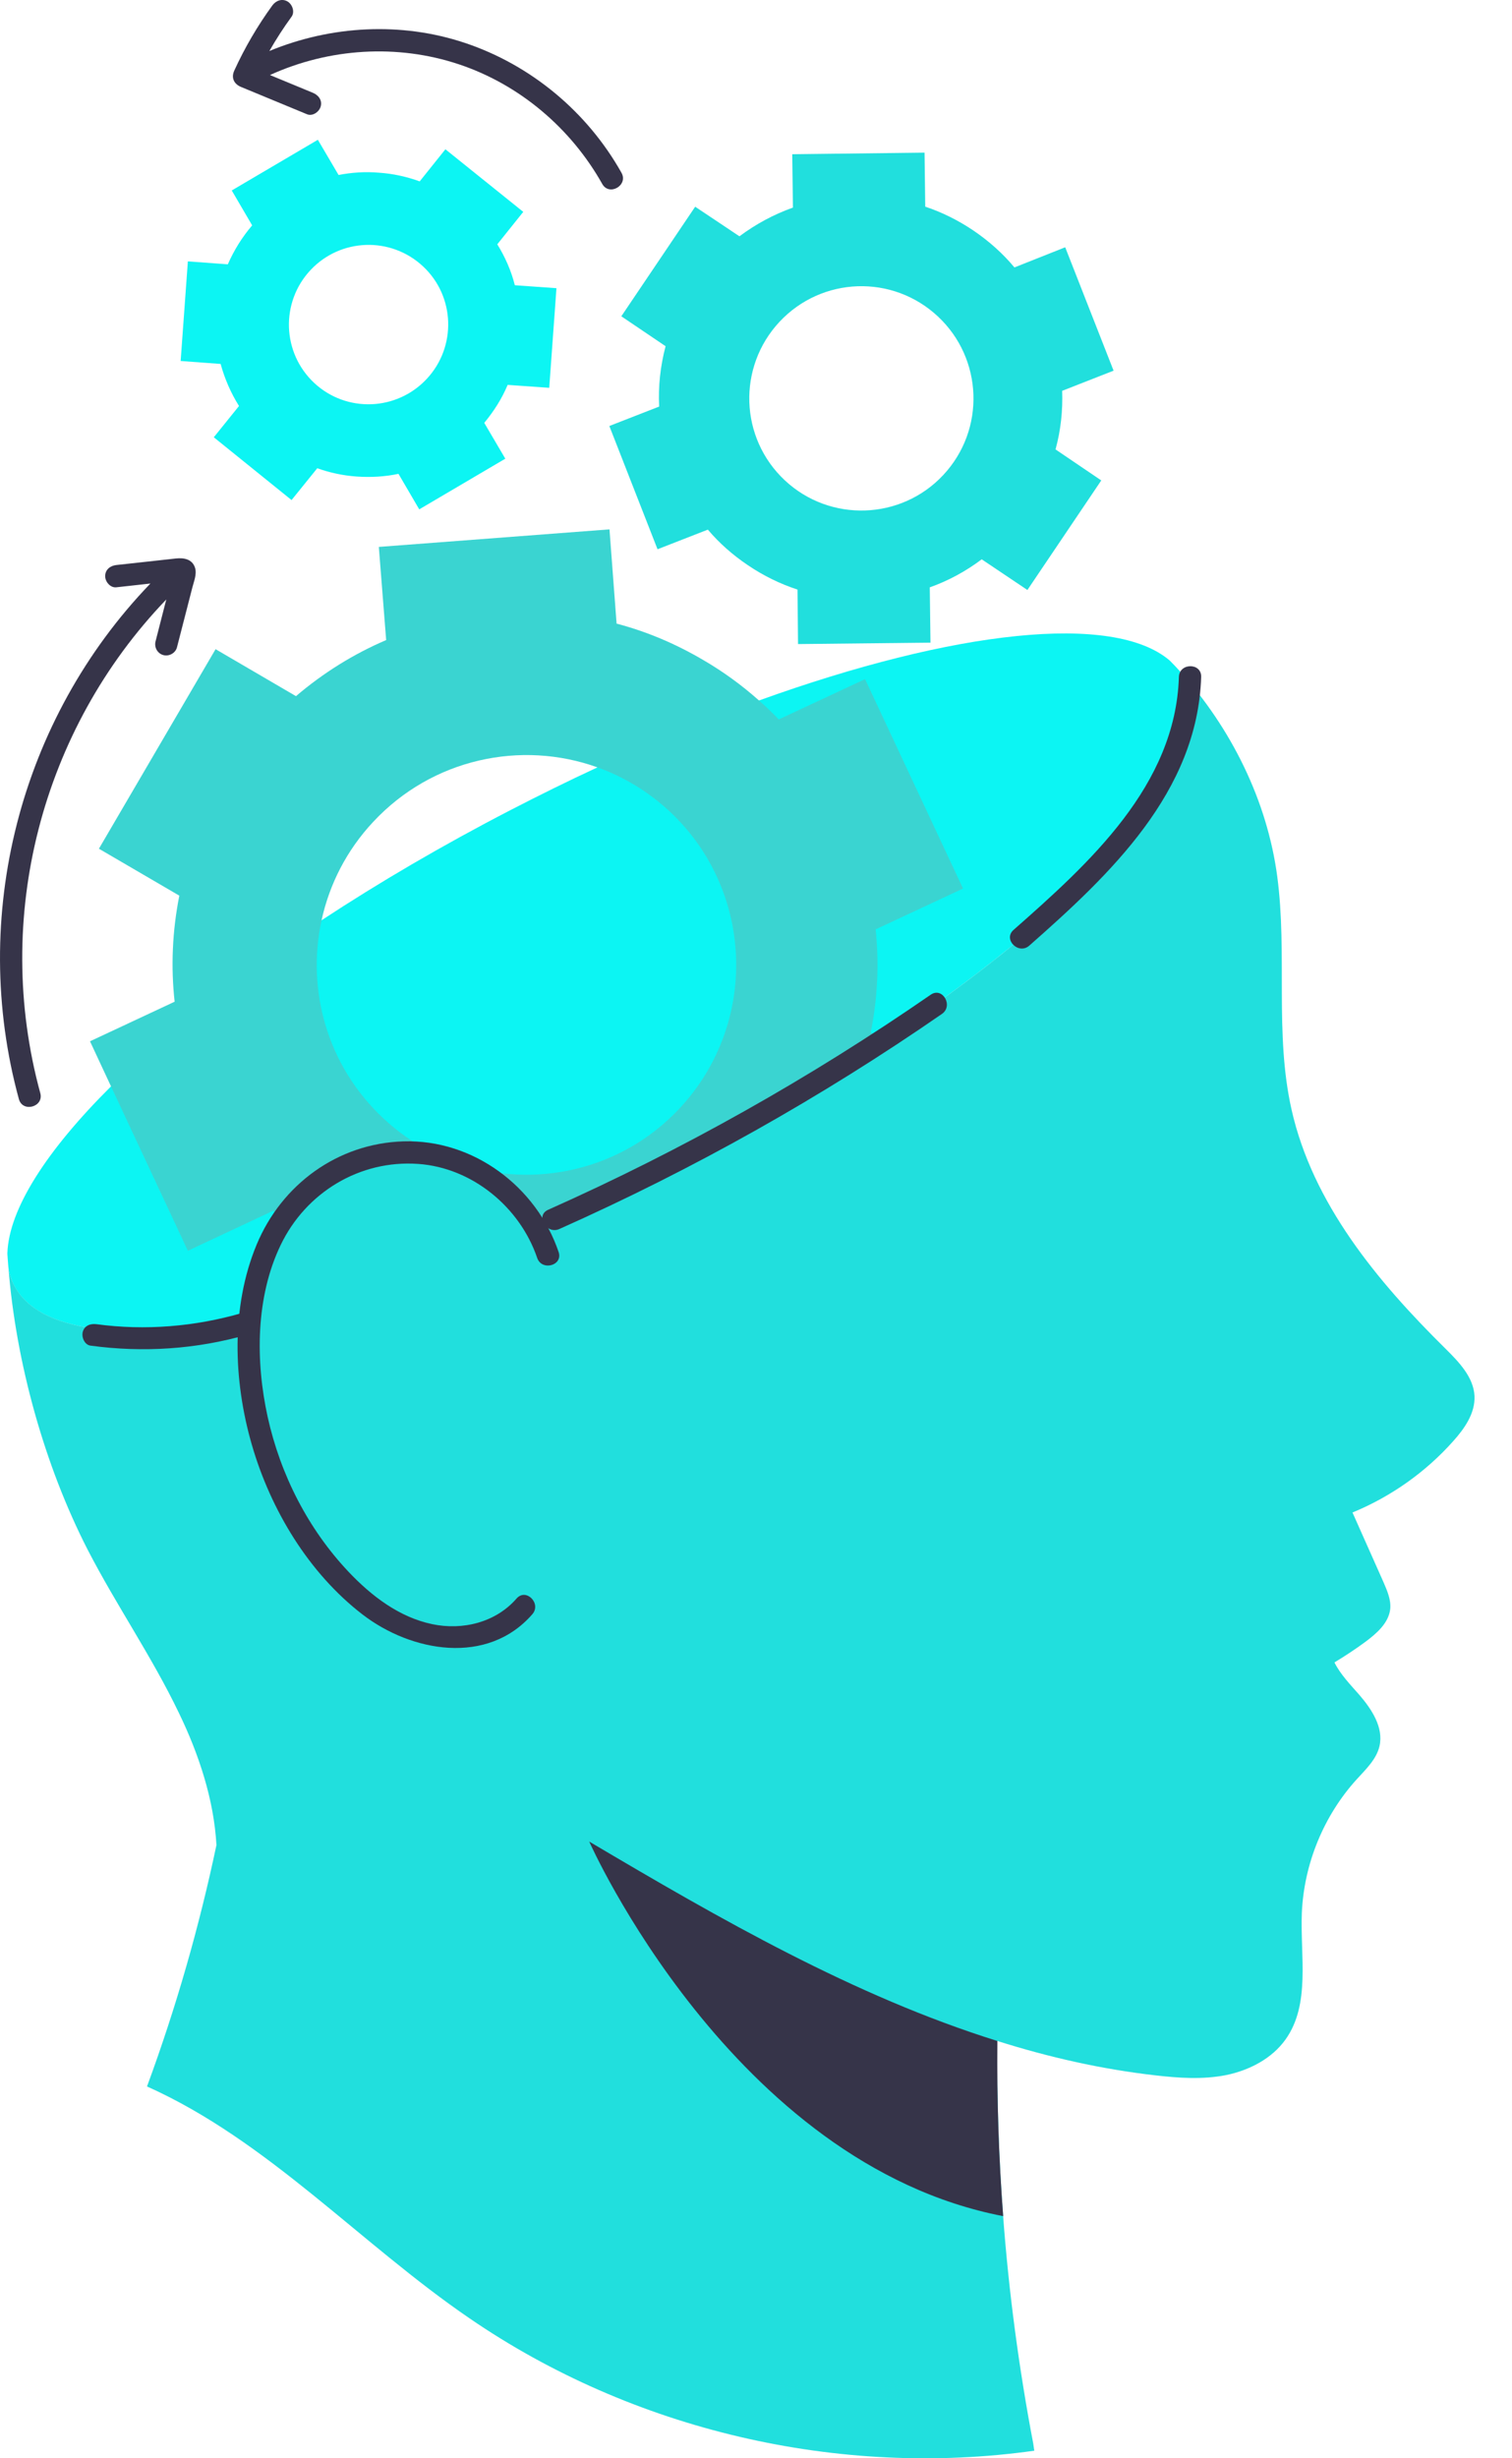 <svg width="40" height="65" viewBox="0 0 40 65" fill="none" xmlns="http://www.w3.org/2000/svg">
<path d="M0.195 33.138V33.153C0.204 33.268 0.21 33.385 0.221 33.503C0.245 33.676 0.298 33.839 0.374 33.989C1.022 35.239 3.325 35.483 6.53 34.865C6.594 34.336 6.732 33.815 6.956 33.324C7.115 32.974 7.321 32.641 7.565 32.341C8.454 31.238 9.842 30.529 11.24 30.699C11.531 30.732 11.811 30.802 12.084 30.902C12.896 31.196 13.62 31.752 14.191 32.411C15.5 31.855 16.847 31.223 18.21 30.517C20.075 29.552 21.811 28.528 23.373 27.495C28.984 23.782 32.355 19.913 31.338 17.948C31.299 17.872 31.252 17.801 31.2 17.733C31.117 17.642 31.035 17.554 30.946 17.466C29.46 16.192 25.247 16.659 20.078 18.522C18.71 19.016 17.277 19.607 15.806 20.29C15.044 20.643 14.273 21.023 13.499 21.423C11.702 22.352 10.025 23.335 8.507 24.333C6.253 25.812 4.349 27.319 2.937 28.725C1.228 30.423 0.233 31.973 0.195 33.138Z" fill="#0CF5F3"/>
<path d="M10.14 29.569C10.731 30.123 11.414 30.52 12.134 30.764C14.138 31.447 16.442 30.95 17.98 29.305C20.072 27.063 19.955 23.55 17.719 21.458C17.148 20.928 16.497 20.537 15.806 20.29C13.785 19.563 11.434 20.058 9.875 21.729C9.166 22.485 8.713 23.388 8.507 24.332C8.104 26.18 8.657 28.184 10.14 29.569ZM4.62 26.486C4.517 25.562 4.559 24.615 4.744 23.682L2.617 22.441L5.703 17.165L7.83 18.407C8.551 17.792 9.354 17.292 10.216 16.924L10.022 14.461L16.124 13.997L16.312 16.489C17.095 16.695 17.86 17.015 18.593 17.445C19.131 17.757 19.628 18.119 20.078 18.521C20.261 18.68 20.434 18.848 20.602 19.022L22.885 17.957L25.477 23.494L23.165 24.574C23.259 25.474 23.218 26.395 23.035 27.298L23.373 27.495C21.811 28.528 20.075 29.552 18.21 30.517C16.848 31.223 15.5 31.855 14.191 32.411C13.62 31.752 12.896 31.197 12.085 30.902C11.811 30.802 11.531 30.732 11.24 30.699C9.842 30.529 8.454 31.237 7.565 32.341C7.448 32.235 7.336 32.126 7.227 32.014L4.97 33.071L2.937 28.725L2.381 27.533L4.62 26.486Z" fill="#3AD4D1"/>
<path d="M4.731 45.288C5.262 46.385 5.658 47.581 5.726 48.785C5.269 50.952 4.656 53.089 3.889 55.168C7.092 56.602 9.526 59.322 12.426 61.302C16.744 64.26 22.183 65.527 27.362 64.799L27.335 64.614C26.957 62.627 26.688 60.617 26.538 58.596C26.422 57.056 26.371 55.512 26.384 53.965C27.741 54.394 29.135 54.711 30.562 54.874C31.183 54.946 31.817 54.99 32.434 54.868C33.047 54.742 33.647 54.435 34.011 53.923C34.672 52.993 34.396 51.725 34.44 50.584C34.495 49.285 35.017 48.011 35.889 47.05C36.134 46.781 36.417 46.515 36.496 46.164C36.605 45.673 36.288 45.193 35.961 44.814C35.725 44.545 35.459 44.272 35.303 43.956C35.586 43.785 35.859 43.605 36.128 43.407C36.424 43.185 36.738 42.913 36.779 42.541C36.802 42.296 36.697 42.057 36.598 41.829C36.325 41.219 36.053 40.606 35.78 39.992C36.799 39.573 37.719 38.922 38.449 38.101C38.748 37.767 39.028 37.365 39.008 36.912C38.983 36.414 38.598 36.015 38.244 35.664C36.434 33.879 34.727 31.823 34.168 29.339C33.715 27.332 34.062 25.222 33.79 23.178C33.524 21.171 32.573 19.255 31.2 17.732C31.251 17.8 31.299 17.872 31.336 17.947C32.638 20.462 26.763 26.085 18.209 30.518C16.849 31.224 15.499 31.854 14.191 32.413C13.428 31.53 12.395 30.838 11.24 30.699C9.461 30.481 7.696 31.691 6.956 33.323C6.731 33.814 6.595 34.335 6.53 34.867C3.327 35.483 1.023 35.238 0.375 33.987C0.297 33.838 0.246 33.677 0.222 33.503C0.42 36.025 1.176 38.745 2.318 40.974C3.074 42.439 4.018 43.802 4.731 45.288Z" fill="#21DFDD"/>
<path d="M15.588 48.693C15.588 48.693 19.363 57.213 26.539 58.597C26.422 57.055 26.371 55.511 26.386 53.966C22.593 52.78 19.04 50.735 15.588 48.693Z" fill="#363449"/>
<path d="M6.791 32.905C7.454 31.316 8.936 30.231 10.674 30.179C12.523 30.122 14.19 31.376 14.778 33.103C14.901 33.462 14.333 33.617 14.211 33.26C13.754 31.918 12.494 30.876 11.064 30.775C9.516 30.665 8.094 31.529 7.426 32.917C6.76 34.3 6.757 35.997 7.082 37.469C7.418 38.989 8.15 40.428 9.222 41.561C9.823 42.196 10.559 42.761 11.432 42.944C12.242 43.114 13.115 42.899 13.666 42.266C13.916 41.981 14.331 42.398 14.082 42.683C12.892 44.047 10.882 43.681 9.591 42.689C8.164 41.592 7.159 39.917 6.663 38.203C6.172 36.508 6.103 34.556 6.791 32.905Z" fill="#363449"/>
<path d="M26.813 24.588C28.814 22.826 31.097 20.77 31.188 17.899C31.2 17.521 31.789 17.52 31.777 17.899C31.679 20.946 29.362 23.125 27.229 25.004C26.946 25.253 26.529 24.839 26.813 24.588Z" fill="#363449"/>
<path d="M14.501 31.988C18.043 30.41 21.432 28.506 24.622 26.301C24.934 26.085 25.228 26.595 24.919 26.809C21.729 29.014 18.34 30.918 14.798 32.496C14.455 32.649 14.155 32.142 14.501 31.988Z" fill="#363449"/>
<path d="M2.189 35.218C2.234 35.048 2.395 34.992 2.551 35.013C3.839 35.187 5.155 35.078 6.402 34.718C6.766 34.612 6.922 35.18 6.558 35.285C5.203 35.677 3.791 35.769 2.395 35.58C2.236 35.559 2.153 35.357 2.189 35.218Z" fill="#363449"/>
<path d="M8.212 7.144C7.418 7.993 7.459 9.327 8.312 10.125C9.161 10.918 10.495 10.869 11.288 10.02C12.082 9.171 12.041 7.837 11.192 7.044C10.338 6.246 9.005 6.295 8.212 7.144ZM13.156 6.46C13.362 6.793 13.523 7.156 13.62 7.542L14.721 7.62L14.53 10.254L13.43 10.177C13.277 10.543 13.063 10.876 12.811 11.181L13.368 12.128L11.091 13.468L10.542 12.529C10.184 12.605 9.812 12.626 9.434 12.6C9.073 12.575 8.719 12.497 8.393 12.381L7.713 13.222L5.656 11.562L6.323 10.735C6.109 10.394 5.944 10.018 5.837 9.623L4.779 9.545L4.97 6.911L6.027 6.989C6.193 6.61 6.41 6.264 6.671 5.959L6.131 5.036L8.409 3.696L8.957 4.627C9.298 4.56 9.658 4.535 10.023 4.566C10.401 4.591 10.76 4.672 11.103 4.796L11.783 3.947L13.843 5.602L13.156 6.46Z" fill="#0CF5F3"/>
<path d="M20.621 8.51C19.505 9.705 19.564 11.58 20.763 12.701C21.958 13.818 23.838 13.755 24.954 12.56C26.075 11.361 26.007 9.485 24.813 8.368C23.614 7.247 21.742 7.311 20.621 8.51ZM25.745 6.091C26.161 6.373 26.528 6.7 26.837 7.071L28.18 6.538L29.46 9.801L28.1 10.334C28.118 10.851 28.064 11.374 27.924 11.883L29.134 12.703L27.18 15.6L25.971 14.789C25.553 15.104 25.087 15.357 24.597 15.53L24.616 16.992L21.112 17.03L21.098 15.589C20.639 15.439 20.199 15.225 19.783 14.943C19.38 14.672 19.026 14.358 18.726 14.004L17.395 14.523L16.12 11.264L17.438 10.75C17.411 10.216 17.469 9.68 17.608 9.154L16.437 8.363L18.391 5.466L19.562 6.248C19.996 5.924 20.475 5.667 20.977 5.489L20.959 4.078L24.459 4.036L24.477 5.464C24.915 5.61 25.341 5.82 25.745 6.091Z" fill="#21DFDD"/>
<path d="M3.979 15.429C3.976 15.43 3.973 15.43 3.97 15.43C3.672 15.463 3.374 15.496 3.076 15.529C2.918 15.546 2.782 15.381 2.782 15.235C2.782 15.061 2.917 14.958 3.076 14.94C3.426 14.902 3.776 14.863 4.126 14.825C4.301 14.806 4.476 14.787 4.651 14.767C4.862 14.744 5.09 14.781 5.161 15.018C5.211 15.184 5.128 15.379 5.087 15.54C5.041 15.719 4.995 15.899 4.949 16.078C4.86 16.424 4.771 16.77 4.682 17.115C4.643 17.269 4.472 17.363 4.32 17.321C4.164 17.278 4.075 17.114 4.115 16.959C4.197 16.639 4.279 16.319 4.361 15.998L4.4 15.85C1.093 19.292 -0.199 24.271 1.066 28.904C1.166 29.269 0.598 29.425 0.499 29.06C-0.82 24.232 0.523 19.015 3.979 15.429Z" fill="#363449"/>
<path d="M6.198 1.866C6.475 1.26 6.812 0.684 7.204 0.145C7.297 0.017 7.46 -0.047 7.607 0.039C7.733 0.113 7.806 0.313 7.713 0.442C7.5 0.734 7.305 1.037 7.126 1.349C8.758 0.674 10.615 0.571 12.301 1.135C14.051 1.72 15.538 2.961 16.441 4.568C16.627 4.898 16.119 5.195 15.933 4.865C15.106 3.393 13.751 2.239 12.145 1.702C10.508 1.155 8.704 1.273 7.142 1.984C7.521 2.14 7.899 2.297 8.278 2.454C8.425 2.515 8.529 2.649 8.484 2.816C8.446 2.955 8.27 3.083 8.122 3.021C7.539 2.78 6.957 2.539 6.374 2.298C6.187 2.22 6.112 2.054 6.198 1.866Z" fill="#363449"/>
</svg>
